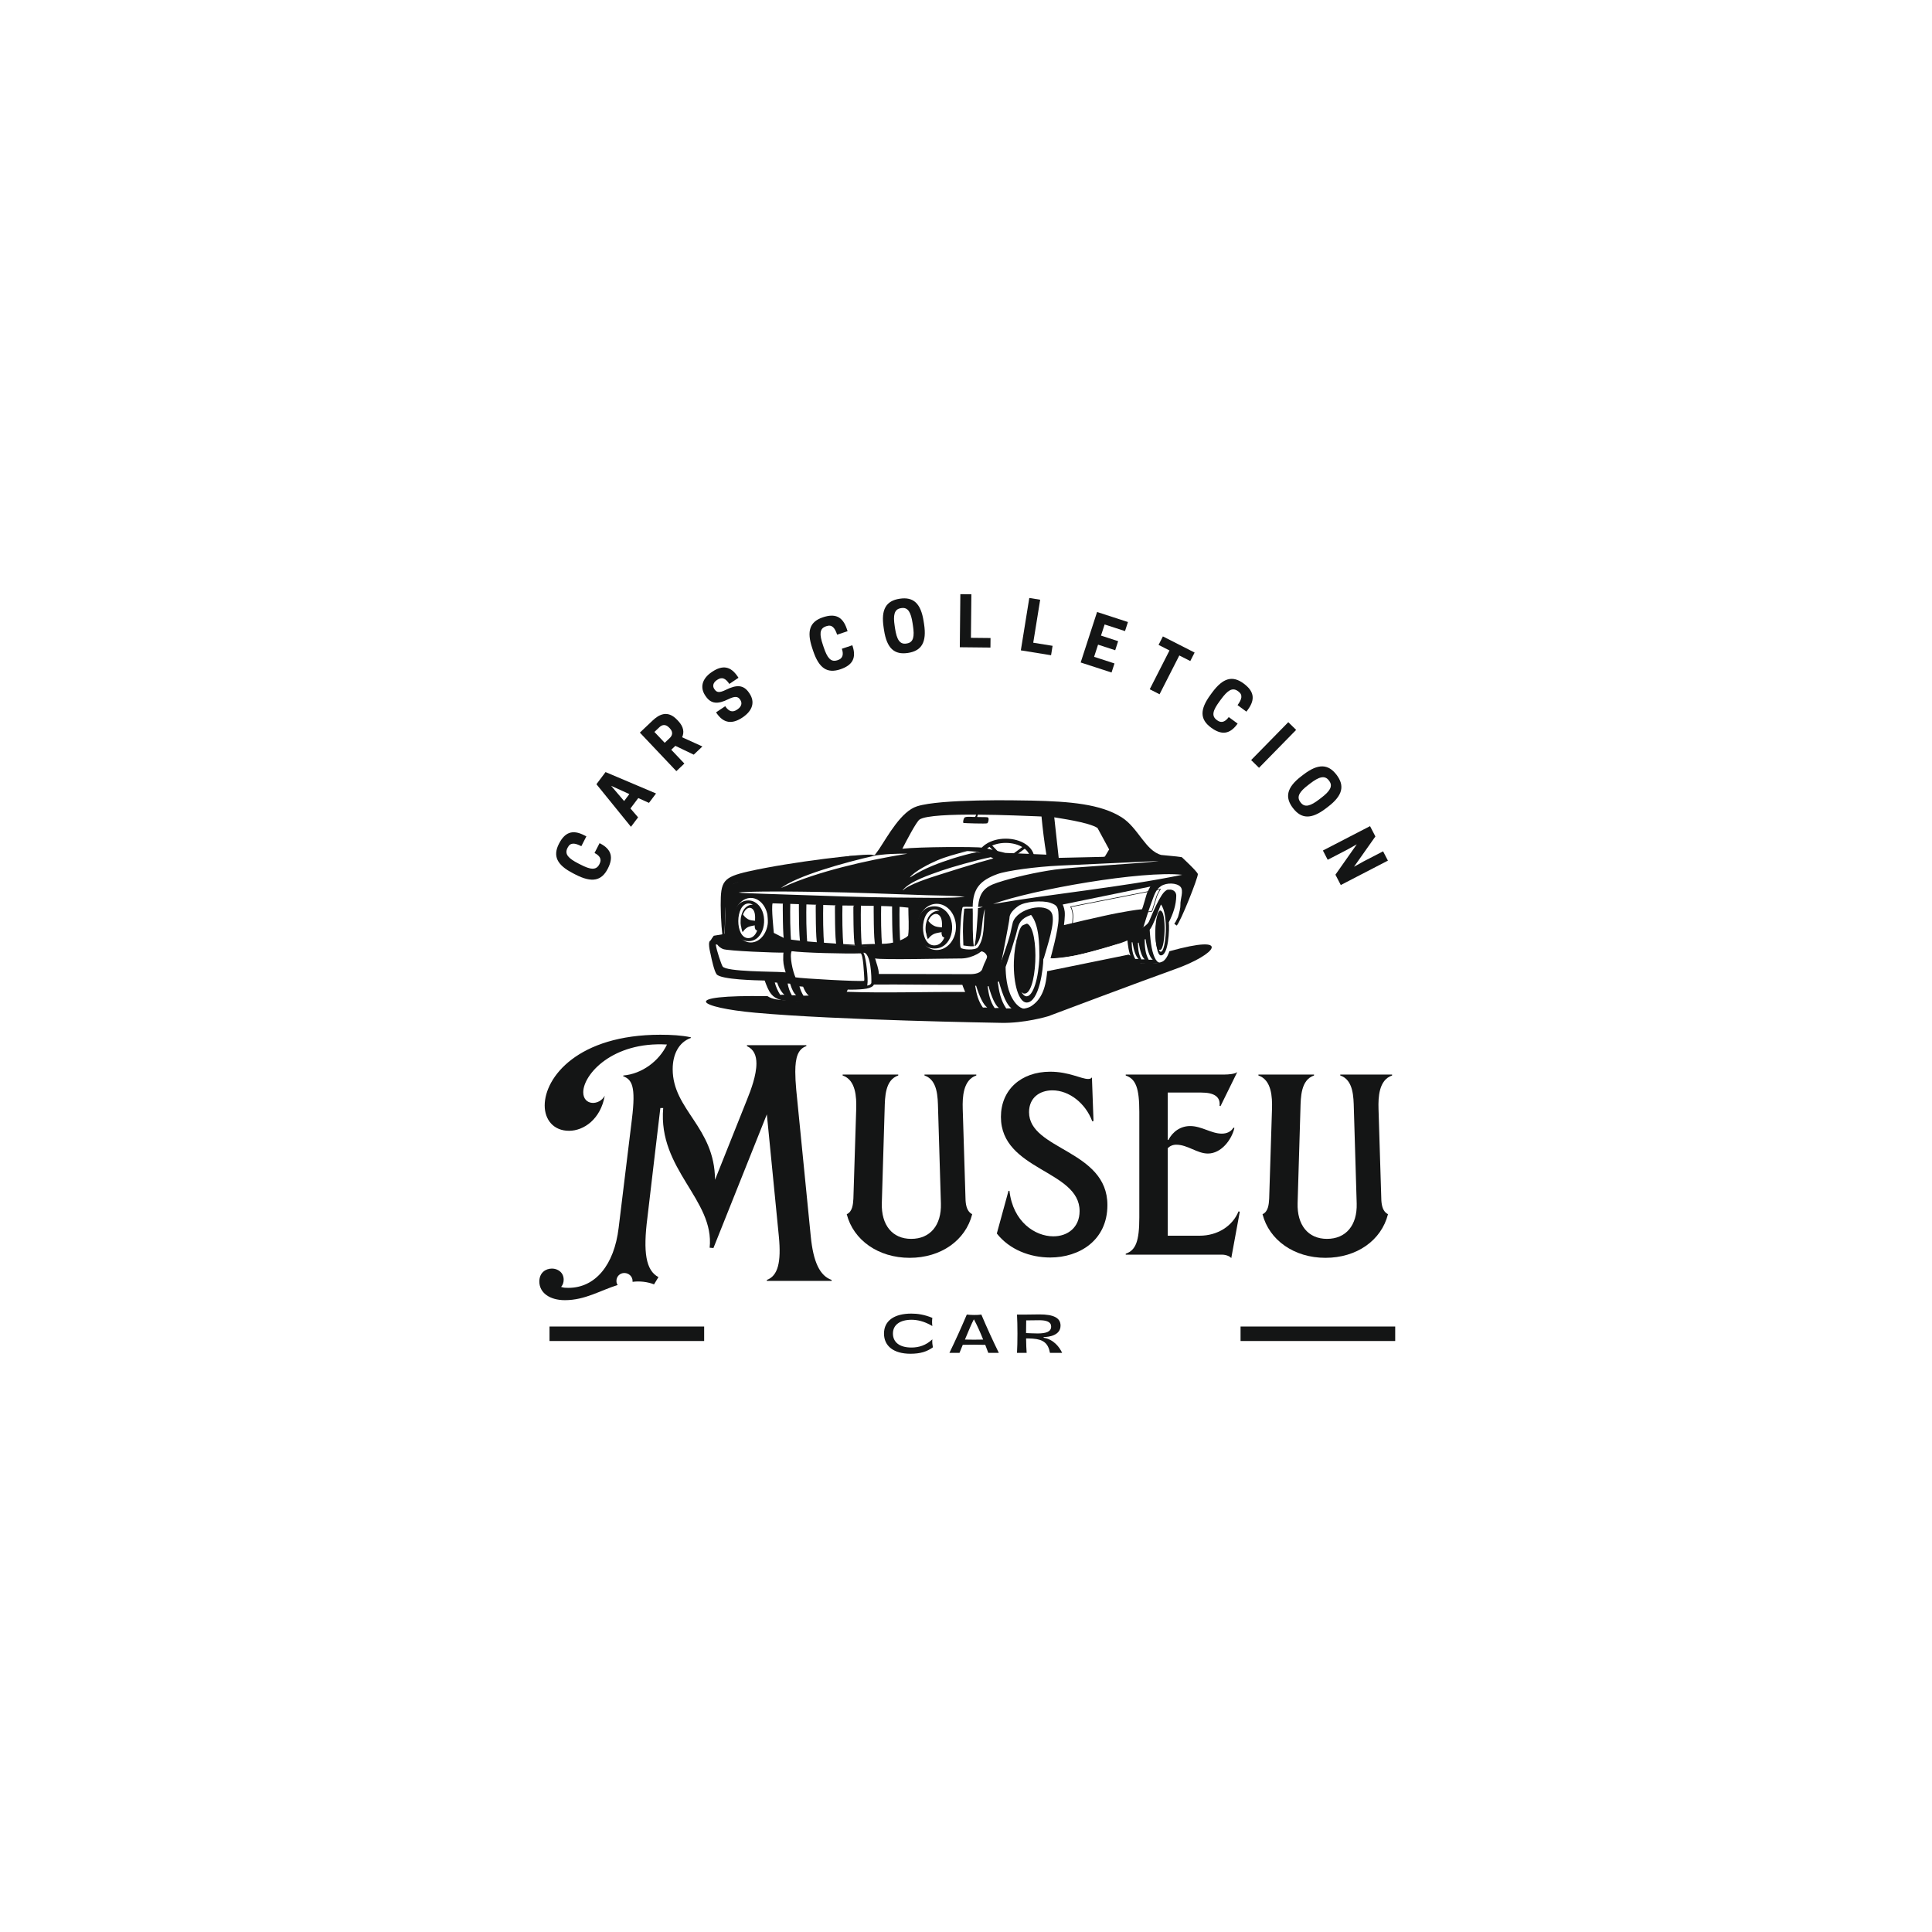 <svg xmlns="http://www.w3.org/2000/svg" xmlns:xlink="http://www.w3.org/1999/xlink" width="500" zoomAndPan="magnify" viewBox="0 0 375 375" height="500" preserveAspectRatio="xMidYMid meet" version="1.0"><defs><g/><clipPath id="id1"><path d="M 137.027 183.16 L 235.195 183.16 L 235.195 198.543 L 137.027 198.543 Z M 137.027 183.16 " clip-rule="nonzero"/></clipPath><clipPath id="id2"><path d="M 140 155.055 L 233 155.055 L 233 191 L 140 191 Z M 140 155.055 " clip-rule="nonzero"/></clipPath></defs><rect x="-37.5" width="450" fill="#ffffff" y="-37.5" height="450" fill-opacity="1"/><rect x="-37.5" width="450" fill="#ffffff" y="-37.5" height="450" fill-opacity="1"/><rect x="-37.5" width="450" fill="#ffffff" y="-37.5" height="450" fill-opacity="1"/><rect x="-37.5" width="450" fill="#ffffff" y="-37.5" height="450" fill-opacity="1"/><g fill="#141515" fill-opacity="1"><g transform="translate(115.81, 172.441)"><g><path d="M -3.121 -4.621 L -3.59 -4.859 C -5.422 -5.805 -6.293 -6.621 -5.664 -7.844 L -5.609 -7.949 C -5.098 -8.949 -4.23 -8.844 -2.973 -8.195 L -1.996 -10.102 L -2.418 -10.316 C -4.707 -11.496 -6.191 -10.863 -7.309 -8.688 C -8.535 -6.305 -7.75 -4.566 -4.578 -2.934 L -4.109 -2.691 C -0.938 -1.062 0.934 -1.438 2.156 -3.82 C 3.277 -5.992 2.926 -7.57 0.672 -8.73 L 0.566 -8.781 L -0.414 -6.879 C 0.574 -6.371 1.047 -5.699 0.566 -4.773 L 0.516 -4.668 C -0.113 -3.445 -1.289 -3.676 -3.121 -4.621 Z M -3.121 -4.621 "/></g></g></g><g fill="#141515" fill-opacity="1"><g transform="translate(122.36, 160.63)"><g><path d="M -6.594 -8.414 L 0.109 -0.148 L 1.492 -1.984 L 0.012 -3.707 L 1.527 -5.727 L 3.605 -4.793 L 4.977 -6.617 L -4.824 -10.77 Z M -3.742 -8.102 L -0.203 -6.5 L -1.219 -5.148 Z M -3.742 -8.102 "/></g></g></g><g fill="#141515" fill-opacity="1"><g transform="translate(130.745, 150.186)"><g><path d="M -0.453 -4.664 L 0.344 -5.418 L 3.91 -3.707 L 5.59 -5.297 L 1.656 -7.082 C 2.066 -7.996 2.012 -9.074 0.867 -10.281 L 0.684 -10.473 C -1.195 -12.457 -2.875 -11.465 -4.094 -10.312 L -6.547 -7.988 L 0.535 -0.508 L 2.09 -1.98 Z M -1.727 -6.008 L -3.723 -8.117 L -2.754 -9.035 C -2.332 -9.434 -1.641 -9.777 -0.844 -8.934 L -0.75 -8.84 C 0.047 -7.996 -0.336 -7.324 -0.758 -6.926 Z M -1.727 -6.008 "/></g></g></g><g fill="#141515" fill-opacity="1"><g transform="translate(140.573, 141.435)"><g><path d="M 0.777 -5.711 C 2.129 -6.379 2.672 -6.25 3.086 -5.637 L 3.121 -5.582 C 3.508 -5.012 3.395 -4.301 2.574 -3.75 L 2.473 -3.684 C 1.652 -3.129 0.91 -3.285 0.191 -4.359 L -1.586 -3.168 L -1.52 -3.066 C -0.137 -1.008 1.531 -0.824 3.551 -2.176 C 5.555 -3.527 6 -5.207 4.895 -6.852 L 4.82 -6.961 C 3.754 -8.551 2.383 -8.555 0.352 -7.555 C -1.012 -6.879 -1.484 -7.039 -1.902 -7.664 L -1.941 -7.719 C -2.309 -8.266 -2.156 -8.941 -1.445 -9.422 L -1.344 -9.488 C -0.445 -10.09 0.238 -9.805 0.992 -8.684 L 2.766 -9.879 L 2.613 -10.109 C 1.266 -12.113 -0.281 -12.43 -2.387 -11.016 C -4.34 -9.703 -4.73 -7.992 -3.695 -6.445 L -3.613 -6.324 C -2.574 -4.777 -1.254 -4.711 0.777 -5.711 Z M 0.777 -5.711 "/></g></g></g><g fill="#141515" fill-opacity="1"><g transform="translate(158.902, 131.143)"><g><path d="M 0.984 -5.484 L 0.816 -5.988 C 0.16 -7.941 0.109 -9.133 1.41 -9.57 L 1.523 -9.609 C 2.586 -9.969 3.137 -9.289 3.586 -7.949 L 5.613 -8.629 L 5.461 -9.082 C 4.641 -11.523 3.137 -12.102 0.82 -11.324 C -1.719 -10.473 -2.371 -8.676 -1.234 -5.297 L -1.066 -4.797 C 0.066 -1.418 1.668 -0.379 4.211 -1.234 C 6.527 -2.012 7.375 -3.383 6.57 -5.789 L 6.531 -5.898 L 4.504 -5.219 C 4.855 -4.168 4.723 -3.355 3.734 -3.023 L 3.621 -2.988 C 2.32 -2.551 1.641 -3.531 0.984 -5.484 Z M 0.984 -5.484 "/></g></g></g><g fill="#141515" fill-opacity="1"><g transform="translate(171.823, 127.235)"><g><path d="M 4.414 -0.5 C 7.062 -0.906 8.078 -2.57 7.539 -6.098 L 7.457 -6.617 C 6.918 -10.145 5.453 -11.43 2.805 -11.023 C 0.164 -10.621 -0.848 -8.957 -0.309 -5.43 L -0.23 -4.91 C 0.309 -1.383 1.777 -0.098 4.414 -0.5 Z M 4.082 -2.32 C 2.773 -2.121 2.223 -3.199 1.91 -5.234 L 1.832 -5.758 C 1.52 -7.793 1.727 -8.988 3.031 -9.188 L 3.148 -9.207 C 4.453 -9.406 4.992 -8.324 5.305 -6.289 L 5.383 -5.766 C 5.695 -3.73 5.504 -2.539 4.199 -2.34 Z M 4.082 -2.32 "/></g></g></g><g fill="#141515" fill-opacity="1"><g transform="translate(185.559, 125.621)"><g><path d="M 6.684 0.07 L 6.703 -1.781 L 2.898 -1.82 L 2.984 -10.273 L 0.844 -10.293 L 0.738 0.008 Z M 6.684 0.07 "/></g></g></g><g fill="#141515" fill-opacity="1"><g transform="translate(197.414, 126.116)"><g><path d="M 6.598 1.066 L 6.891 -0.762 L 3.137 -1.367 L 4.484 -9.711 L 2.371 -10.051 L 0.73 0.117 Z M 6.598 1.066 "/></g></g></g><g fill="#141515" fill-opacity="1"><g transform="translate(209.055, 128.357)"><g><path d="M 3.887 -9.57 L 0.703 0.23 L 6.695 2.176 L 7.266 0.418 L 3.309 -0.867 L 4.078 -3.23 L 7.406 -2.148 L 7.977 -3.906 L 4.648 -4.988 L 5.352 -7.148 L 9.309 -5.863 L 9.879 -7.621 Z M 3.887 -9.57 "/></g></g></g><g fill="#141515" fill-opacity="1"><g transform="translate(220.842, 132.605)"><g><path d="M 8.062 -5.379 L 10.191 -4.297 L 11.031 -5.945 L 4.875 -9.078 L 4.035 -7.43 L 6.156 -6.352 L 2.32 1.18 L 4.227 2.152 Z M 8.062 -5.379 "/></g></g></g><g fill="#141515" fill-opacity="1"><g transform="translate(231.64, 138.499)"><g><path d="M 5.055 -2.348 L 5.367 -2.773 C 6.59 -4.434 7.535 -5.164 8.641 -4.352 L 8.738 -4.281 C 9.641 -3.613 9.402 -2.773 8.566 -1.637 L 10.289 -0.367 L 10.57 -0.754 C 12.098 -2.828 11.707 -4.391 9.738 -5.84 C 7.578 -7.43 5.734 -6.93 3.621 -4.059 L 3.309 -3.633 C 1.199 -0.758 1.27 1.148 3.43 2.734 C 5.398 4.184 7.012 4.09 8.512 2.047 L 8.582 1.949 L 6.859 0.684 C 6.203 1.578 5.461 1.934 4.621 1.316 L 4.527 1.246 C 3.418 0.434 3.836 -0.688 5.055 -2.348 Z M 5.055 -2.348 "/></g></g></g><g fill="#141515" fill-opacity="1"><g transform="translate(242.27, 146.968)"><g><path d="M 9.312 -5.297 L 7.785 -6.793 L 0.574 0.562 L 2.105 2.062 Z M 9.312 -5.297 "/></g></g></g><g fill="#141515" fill-opacity="1"><g transform="translate(248.4, 153.216)"><g><path d="M 2.559 3.629 C 4.188 5.762 6.133 5.852 8.969 3.684 L 9.387 3.363 C 12.219 1.199 12.645 -0.703 11.016 -2.836 C 9.395 -4.953 7.449 -5.043 4.613 -2.879 L 4.195 -2.559 C 1.363 -0.395 0.938 1.512 2.559 3.629 Z M 3.996 2.465 C 3.195 1.414 3.875 0.414 5.512 -0.836 L 5.93 -1.16 C 7.566 -2.41 8.711 -2.805 9.516 -1.754 L 9.586 -1.66 C 10.391 -0.609 9.699 0.383 8.062 1.633 L 7.645 1.953 C 6.008 3.203 4.871 3.609 4.066 2.559 Z M 3.996 2.465 "/></g></g></g><g fill="#141515" fill-opacity="1"><g transform="translate(256.436, 164.429)"><g><path d="M 12.957 2.617 L 12.02 0.812 L 8.184 2.797 L 6.375 3.809 L 10.527 -2.074 L 9.488 -4.078 L 0.34 0.656 L 1.27 2.453 L 5.105 0.465 L 6.914 -0.547 L 2.77 5.348 L 3.809 7.355 Z M 12.957 2.617 "/></g></g></g><path fill="#ffffff" d="M 140.559 182.188 L 138.227 182.812 C 138.227 182.812 138.848 187.176 139.672 187.84 C 140.496 188.512 145.723 189.555 145.707 189.898 C 145.695 190.238 149.426 189.898 149.426 189.898 C 149.426 189.898 150.223 192.785 150.918 193.438 C 151.621 194.09 154.996 194.926 154.996 194.926 L 161.27 194.574 L 163.668 191.387 C 163.668 191.387 166.945 191.508 168.32 191.301 C 169.703 191.098 171.508 189.949 171.508 189.949 L 187.973 190.508 C 187.973 190.508 187.941 194.887 190.23 195.832 C 192.512 196.773 201.129 196.215 201.129 196.215 L 203.555 191.023 L 203.891 188.379 L 204.551 185.793 L 217.953 182.449 L 219.141 182.039 C 219.141 182.039 220.133 186.125 220.594 186.906 C 221.051 187.684 224.406 187.738 224.66 187.738 C 224.922 187.738 226.68 186.508 227.273 184.555 C 227.859 182.602 228.52 178.602 228.52 178.602 L 230.441 173.176 L 229.473 169.797 L 224.609 168.074 C 224.609 168.074 189.801 169.559 189.777 168.793 C 189.754 168.023 150.188 173.035 150.188 173.035 L 140.559 182.188 " fill-opacity="1" fill-rule="evenodd"/><path fill="#141515" d="M 198.598 164.52 C 197.738 163.957 196.543 163.605 195.219 163.605 C 193.891 163.605 192.695 163.957 191.836 164.52 C 191.031 165.051 190.531 165.773 190.531 166.547 C 190.531 167.324 191.031 168.047 191.836 168.578 C 192.695 169.137 193.891 169.492 195.219 169.492 C 196.543 169.492 197.738 169.137 198.598 168.578 C 199.406 168.047 199.902 167.324 199.902 166.547 C 199.902 165.773 199.406 165.051 198.598 164.52 Z M 195.219 162.785 C 196.711 162.785 198.062 163.184 199.055 163.836 C 200.09 164.52 200.734 165.477 200.734 166.547 C 200.734 167.621 200.09 168.578 199.055 169.258 C 198.062 169.91 196.711 170.312 195.219 170.312 C 193.73 170.312 192.371 169.91 191.383 169.258 C 190.344 168.578 189.703 167.621 189.703 166.547 C 189.703 165.477 190.344 164.52 191.383 163.836 C 192.371 163.184 193.73 162.785 195.219 162.785 " fill-opacity="1" fill-rule="nonzero"/><path fill="#141515" d="M 192.32 163.844 L 195.172 166.801 L 198.883 164.07 L 199.207 164.508 L 195.309 167.383 L 195.109 167.527 L 194.949 167.355 L 191.918 164.227 L 192.32 163.844 " fill-opacity="1" fill-rule="nonzero"/><path fill="#141515" d="M 189.586 157.66 C 189.586 157.66 189.418 158.484 189.242 158.555 C 189.074 158.629 187.434 158.375 187.188 158.727 C 186.945 159.078 186.871 159.711 187.031 159.742 C 187.188 159.777 191.383 159.922 191.617 159.801 C 191.848 159.688 192.016 158.785 191.762 158.664 C 191.508 158.543 189.633 158.641 189.66 158.555 C 189.684 158.473 189.863 157.961 189.863 157.961 L 189.586 157.66 " fill-opacity="1" fill-rule="evenodd"/><path fill="#141515" d="M 189.723 184.758 C 182.547 185.082 175.531 184.781 168.391 184.914 C 168.391 184.914 168.652 185.652 168.984 185.738 C 169.32 185.824 186.43 185.785 187.078 185.758 C 187.734 185.727 188.738 185.469 188.91 185.395 C 189.086 185.324 189.723 184.758 189.723 184.758 " fill-opacity="1" fill-rule="evenodd"/><path fill="#141515" d="M 153.453 184.098 C 153.453 184.098 142.516 183.578 141.191 183.379 C 139.875 183.176 139.438 182.992 139.438 183.078 C 139.438 183.164 140.09 183.898 140.746 184.012 C 141.402 184.129 151.781 184.684 151.91 184.684 C 152.043 184.684 153.09 184.684 153.09 184.684 L 153.453 184.098 " fill-opacity="1" fill-rule="evenodd"/><g clip-path="url(#id1)"><path fill="#141515" d="M 219.059 185.293 L 203.254 188.512 C 202.973 192.242 201.883 194.223 200.066 195.352 C 198.547 196.301 192.441 196.109 190.852 195.844 C 189.262 195.578 188.844 193.949 188.281 193.043 C 187.711 192.137 187.996 192.547 187.996 192.547 C 179.332 192.477 172.008 192.785 164.363 192.508 C 163.668 192.484 161.27 193.91 160.465 193.879 C 159.605 193.848 158.816 193.812 158.086 193.781 C 158.484 193.961 158.824 193.969 159.031 193.934 C 156.797 194.512 152.027 194.203 150.652 193.973 C 149.961 193.859 149.426 193.648 148.984 193.355 C 131.305 193.062 135.605 195.574 146.594 196.57 C 162.531 198.02 192.953 198.508 194.273 198.535 C 198.816 198.645 203.367 197.281 203.473 197.246 C 203.805 197.125 221.719 190.375 228.09 188.105 C 236.016 185.289 239.422 181.164 226.977 184.637 C 226.977 184.637 226.512 186.223 225.617 186.652 C 224.719 187.086 222.605 187.086 221.496 186.953 C 220.383 186.82 219.605 185.547 219.605 185.547 L 219.059 185.293 " fill-opacity="1" fill-rule="evenodd"/></g><path fill="#141515" d="M 140.621 181.246 C 141.348 181.133 141.562 181.434 141.426 180.555 C 141.098 178.531 141.082 176.539 141.645 174.562 C 141.211 174.438 141.18 174.438 141.035 174.371 C 140.688 176.703 140.762 178.746 140.621 181.246 Z M 145.184 170.777 C 142.121 171.492 141.488 171.57 141.07 174.168 C 142.555 174.23 141.859 174.316 141.801 176.848 C 141.777 178.117 141.762 179.238 141.832 180.504 C 141.895 181.594 141.441 181.594 140.613 181.41 C 140.613 181.434 140.613 181.453 140.613 181.484 C 140.559 182.332 140.59 182.039 140.422 182.883 C 140.16 181.656 139.891 178.379 139.887 175.688 C 139.879 171.086 140.293 170.277 145.215 169.156 C 153.441 167.289 168.305 165.539 169.621 165.941 C 166.227 166.512 158.324 168.406 155.312 169.051 C 153.023 169.543 147.332 170.281 145.184 170.777 " fill-opacity="1" fill-rule="evenodd"/><path fill="#141515" d="M 220.359 186.133 C 220.57 186.133 220.785 186.125 221 186.121 C 220.488 185.727 220.086 184.555 219.797 182.871 C 219.703 182.906 219.75 182.887 219.656 182.922 C 219.688 184.07 219.793 185.172 220.359 186.133 Z M 222.188 186.199 C 221.676 185.809 221.289 184.637 221.012 182.957 C 220.918 182.984 220.965 182.969 220.871 183.004 C 220.895 184.152 220.992 185.254 221.551 186.219 C 221.758 186.211 221.973 186.207 222.188 186.199 Z M 222.965 186.289 C 223.227 186.281 223.488 186.277 223.75 186.277 C 223.133 185.785 222.664 184.355 222.352 182.285 C 222.234 182.32 222.293 182.305 222.176 182.344 C 222.188 183.758 222.293 185.109 222.965 186.289 Z M 204.641 185.254 C 208.836 183.973 221.816 181.547 223.027 178.855 C 223.559 177.625 225.199 173.543 226.262 172.902 C 226.262 172.898 226.262 172.898 226.262 172.898 C 226.449 172.719 226.668 172.648 226.895 172.68 C 227.633 172.586 228.316 173.055 228.312 173.844 C 228.297 175.688 227.691 177.383 226.863 179.02 C 226.863 178.996 226.859 178.973 226.859 178.949 C 226.863 178.996 226.863 179.023 226.863 179.023 C 226.863 179.02 226.863 179.02 226.863 179.02 C 227.012 180.312 226.812 185.555 225.297 185.434 C 224.707 185.434 224.266 183.395 224.316 180.879 C 224.34 179.805 224.445 178.809 224.613 178.031 C 224.531 178.672 224.48 179.406 224.465 180.191 C 224.441 181.887 224.598 183.371 224.863 184.152 C 225.398 183.535 225.449 177.848 225.062 176.801 C 225.09 176.785 225.113 176.773 225.141 176.773 C 226.547 176.402 226.188 185.312 224.992 184.289 C 224.957 184.289 224.926 184.277 224.898 184.25 C 225.016 184.562 225.152 184.738 225.305 184.738 C 226.348 184.738 226.855 177.359 225.332 175.559 C 224.91 176.617 224.492 177.805 224.133 178.602 C 223.867 179.191 223.574 179.93 223.152 180.484 C 223.176 180.867 223.215 181.449 223.309 182.332 C 223.551 184.676 224.109 186.363 224.824 186.766 C 224.922 186.82 225.008 186.859 225.078 186.887 C 224.109 187.164 221.766 187.066 220.82 186.953 C 220.66 186.934 220.512 186.895 220.371 186.836 C 220.094 186.59 219.797 186.258 219.57 185.836 C 219.078 184.926 218.891 183.199 218.832 182.535 C 216.566 183.59 206.293 186.477 203.906 185.977 C 204.438 185.738 203.93 185.469 204.641 185.254 " fill-opacity="1" fill-rule="evenodd"/><path fill="#141515" d="M 140.258 187.586 C 140.926 188.645 150.25 188.559 151.906 188.695 C 152.188 188.719 152.363 188.734 152.492 188.742 C 152.078 187.367 151.984 186.773 152.031 185.48 C 152.043 185.168 152.039 185.094 152.078 184.895 C 150.969 184.965 141.211 184.586 140.32 184.203 C 139.926 184.031 139.496 183.73 139.234 183.355 C 139.062 183.32 139.219 183.324 138.93 183.324 C 139.078 184.488 140.023 187.223 140.258 187.586 Z M 151.43 193.09 C 151.707 193.09 151.984 193.082 152.258 193.078 C 151.805 192.73 151.242 191.895 150.844 190.727 L 150.383 190.695 C 150.594 191.535 150.98 192.363 151.43 193.09 Z M 153.703 193.188 C 153.98 193.184 154.262 193.176 154.539 193.172 C 154.098 192.836 153.699 192.039 153.355 190.93 L 152.875 190.891 C 153.023 191.699 153.281 192.488 153.703 193.188 Z M 155.949 193.262 C 156.293 193.258 156.633 193.25 156.977 193.246 C 156.578 192.938 156.207 192.344 155.875 191.512 C 155.695 191.496 155.516 191.477 155.34 191.461 C 155.281 191.457 155.223 191.449 155.168 191.445 C 155.348 192.074 155.602 192.688 155.949 193.262 Z M 167.734 190.375 L 167.73 190.375 C 167.77 190.227 167.766 190.027 167.754 189.887 C 167.699 189.066 167.566 185.184 167.039 185.043 C 164.543 185.156 155.34 184.941 153.664 184.602 C 153.191 185.57 153.895 188.598 154.398 189.699 C 155.695 189.938 166.832 190.555 167.734 190.375 Z M 168.367 190.984 C 168.367 191 168.367 191.012 168.367 191.023 C 168.355 191.133 168.344 191.227 168.32 191.301 C 169.023 191.184 169.094 190.891 169.129 190.773 C 169.168 189.66 169.078 185.012 167.574 184.855 C 167.609 184.918 167.633 184.996 167.656 185.082 C 168.129 185.902 168.535 190.156 168.367 190.984 Z M 190.781 195.566 C 191.059 195.562 191.34 195.555 191.617 195.555 C 190.875 195.031 190.137 193.504 189.453 191.301 C 189.34 191.348 189.398 191.324 189.285 191.363 C 189.527 192.871 189.871 194.309 190.781 195.566 Z M 193.062 195.66 C 193.34 195.66 193.617 195.652 193.891 195.648 C 193.172 195.129 192.488 193.598 191.871 191.398 C 191.754 191.438 191.812 191.414 191.699 191.461 C 191.895 192.961 192.191 194.398 193.062 195.66 Z M 195.309 195.738 C 195.648 195.734 195.992 195.73 196.328 195.719 C 195.445 195.082 194.617 193.207 193.879 190.504 C 193.734 190.555 193.805 190.527 193.664 190.578 C 193.898 192.426 194.246 194.191 195.309 195.738 Z M 138.059 182.523 C 140.535 182.527 139.191 182.957 140.621 183.57 C 141.875 184.098 149.984 184.371 152.109 184.406 C 152.336 183.66 153.699 183.922 154.516 183.984 C 156.68 184.141 167.375 184.273 168.254 184.574 C 169.297 184.93 168.301 185.57 169.57 185.402 C 175.129 185.336 182.301 185.449 186.723 185.473 C 188.164 185.48 189.098 185.094 190.363 184.441 C 190.738 184.242 191.281 184.637 191.371 185.035 C 190.508 184.289 190.574 184.707 189.672 185.191 C 188.766 185.676 187.734 186 186.719 186.035 C 184.176 186.027 170.957 186.352 169.859 186.023 C 170.133 187.078 170.516 187.84 170.59 189.047 L 188.32 189.082 C 189.133 189.078 190.496 188.945 190.719 187.895 C 191.215 186.473 191.363 186.641 191.762 185.262 C 191.832 186.125 191.355 188.504 191.059 189.371 C 191.02 189.648 190.922 189.887 190.785 190.086 L 190.785 190.082 C 192.129 189.777 192.5 189.48 193.602 188.656 C 194.27 186.734 195.625 183.168 196.109 181.176 C 196.113 181.133 196.531 179.215 196.586 179.043 C 197.461 176.293 203.008 175.066 204.133 177.203 C 204.988 178.828 203.172 183.902 202.586 186.062 L 202.508 186.098 C 202.516 187.863 201.719 194.59 199.266 194.59 C 197.77 194.59 196.664 191.039 196.793 186.652 C 196.852 184.773 197.125 183.043 197.535 181.688 C 197.332 182.805 197.207 184.082 197.172 185.445 C 197.094 188.414 197.5 190.992 198.164 192.363 C 199.566 191.328 199.789 181.422 198.66 179.539 C 198.73 179.504 199.27 179.273 199.34 179.273 C 201.867 180.238 201.324 193.594 198.645 192.828 C 198.562 192.828 198.324 192.582 198.25 192.535 C 198.551 193.078 198.895 193.383 199.266 193.383 C 200.508 193.383 201.609 189.941 201.75 185.652 C 201.727 183.332 201.719 179.547 200.129 177.582 C 199.625 177.758 199.184 177.969 198.918 178.141 C 197.582 179.02 197.621 179.988 197.176 181.508 C 196.934 182.332 195.898 185.785 195.188 187.684 C 195.199 189.23 195.395 191.77 196.391 193.613 C 197.559 195.77 198.738 195.879 199.238 195.809 C 196.996 196.383 192.227 196.207 190.852 195.977 C 190.074 195.852 189.324 195.52 188.703 195.109 C 187.582 193.504 186.789 191.145 186.789 191.145 C 181.164 191.184 175.316 191.059 169.703 191.098 C 169.699 191.098 169.664 191.098 169.617 191.105 C 169.52 191.422 168.984 191.75 168.195 191.891 C 165.062 192.441 158.121 191.699 157.539 191.652 C 157.57 191.711 157.598 191.77 157.629 191.824 C 158.793 193.973 159.965 194.09 160.465 194.016 C 158.227 194.586 153.453 194.41 152.078 194.188 C 149.676 193.789 149.199 192.379 148.422 190.32 C 146.879 190.289 139.969 190.156 139.102 189.117 C 138.645 188.562 138.105 186.121 137.949 185.301 C 137.855 184.852 137.203 182.516 138.059 182.523 " fill-opacity="1" fill-rule="evenodd"/><g clip-path="url(#id2)"><path fill="#141515" d="M 170.637 164.809 C 172.391 162.145 174.938 157.477 177.996 156.504 C 182.57 155.047 197.219 155.332 200.223 155.395 C 207.688 155.559 213.629 156.059 217.715 158.641 C 220.922 160.672 222.32 165.125 225.402 165.949 C 226.719 166.105 228.027 166.164 229.336 166.367 L 229.383 166.379 L 229.426 166.414 C 229.43 166.426 232.418 169.18 232.5 169.656 C 232.598 170.234 229.129 179.023 228.391 179.652 L 228.152 179.469 L 227.922 179.285 C 228.094 179.129 228.352 178.652 228.648 177.996 C 228.895 177.164 229.145 176.184 229.117 175.629 C 229.059 174.551 229.832 172.875 229.117 172.117 C 228.402 171.359 226.484 171.27 225.363 171.984 C 224.242 172.695 223.977 173.984 223.48 175.23 C 222.996 176.477 221.938 179.938 221.938 179.938 L 220.355 181.281 L 203.906 185.977 C 203.906 185.977 205.465 180.438 205.465 178.301 C 205.465 176.164 205.328 175.723 203.855 175.23 C 202.375 174.738 198.934 174.918 197.594 175.898 C 196.254 176.875 195.938 177.633 195.938 178.211 C 195.938 178.785 193.84 189.375 193.84 189.375 L 190.305 190.406 C 190.305 190.406 191.73 186.051 191.629 185.727 C 191.523 185.402 191.27 184.805 190.531 184.652 C 189.793 184.504 189.332 185.094 189.332 185.094 L 187.387 185.445 L 169.176 185.219 L 168.391 184.914 L 153.664 184.602 L 142.352 184.141 L 140.621 183.57 C 140.621 183.57 140.703 179.105 140.781 177.059 C 140.855 175.016 140.914 172.117 140.914 172.117 C 140.914 172.117 147.551 169.402 147.91 169.312 C 148.266 169.223 164.984 166.137 164.984 166.137 L 169.07 166.039 L 169.801 165.957 C 169.953 165.75 170.254 165.34 170.637 164.809 Z M 175.148 164.738 C 178.355 164.363 189.277 164.316 190.887 164.543 C 191.293 164.602 191.594 164.68 191.836 164.766 L 195.133 165.551 C 197.668 165.668 202.023 165.848 203.102 165.887 C 202.699 163.461 202.383 160.914 202.156 158.484 C 201.836 158.457 201.855 158.461 201.168 158.438 C 198.383 158.352 180.969 157.469 178.496 159.062 C 177.879 159.461 175.871 163.316 175.148 164.738 Z M 214.141 166.316 C 214.238 166.297 214.348 166.273 214.457 166.258 L 215.281 164.871 L 213.023 160.707 C 211.25 159.562 205.387 158.797 204.629 158.641 L 204.645 158.762 L 205.492 166.512 L 214.141 166.316 " fill-opacity="1" fill-rule="evenodd"/></g><path fill="#ffffff" d="M 181.816 175.426 C 183.879 175.426 185.551 177.438 185.551 179.914 C 185.551 182.383 183.879 184.395 181.816 184.395 C 179.75 184.395 178.078 182.383 178.078 179.914 C 178.078 177.438 179.75 175.426 181.816 175.426 Z M 188.82 177.348 C 188.82 176.922 188.809 176.605 188.801 176.332 C 188.094 176.352 187.445 176.316 187.16 176.379 C 186.938 178.211 186.852 180.398 186.945 182.246 C 186.969 182.668 186.98 183.09 186.992 183.512 C 187.391 183.578 188.426 183.734 189.023 183.66 C 188.754 182.23 188.82 178.723 188.82 177.348 Z M 191.176 176.43 L 191.117 177.039 C 190.887 179.266 191.164 182.043 189.84 183.84 C 189.332 184.531 186.758 184.312 186.504 183.973 C 186.273 183.668 186.348 182.086 186.34 181.695 C 186.336 180.922 186.574 176.27 186.895 176.051 C 186.992 175.98 187.879 176.004 188.797 176.016 C 188.844 172.414 190.277 170.883 193.578 169.664 C 195.367 169.004 201.105 168.219 205.719 168.008 L 224.918 167.117 C 222.094 167.574 208.387 168.262 204.715 168.793 C 201.059 169.316 196.789 170.27 193.566 171.332 C 190.988 172.18 190.09 173.344 189.84 176.027 C 190.242 176.027 190.578 176.02 190.77 175.996 C 190.512 176.133 190.184 176.211 189.824 176.266 C 189.812 176.535 189.812 176.859 189.777 177.383 C 189.68 178.734 189.504 182.23 189.148 183.637 C 189.277 183.609 189.375 183.57 189.43 183.504 C 190.879 181.797 190.387 178.688 191.176 176.43 Z M 192.828 166.621 C 191.906 166.887 190.926 167.141 190.152 167.367 C 187.492 168.152 184.785 169 182.141 169.844 C 180.461 170.375 176.359 171.68 175.309 172.789 C 175.281 172.816 175.23 172.793 175.199 172.77 C 175.215 172.758 175.246 172.754 175.262 172.746 C 176.598 171.051 180.637 169.734 182.703 169.004 C 184.605 168.34 189.238 167 192.301 166.383 L 192.117 166.285 C 192.559 166.484 192.828 166.621 192.828 166.621 Z M 190.473 165.582 C 190.277 165.527 190.062 165.488 189.812 165.449 C 189.734 165.43 189.645 165.426 189.543 165.414 C 188.551 165.582 186.121 166.25 184.988 166.613 C 182.25 167.488 179.504 168.508 177.055 170.043 C 176.672 170.289 176.996 170.121 176.598 170.312 C 177.434 169.133 180.516 167.59 181.895 167.008 C 183.566 166.297 185.324 165.824 187.723 165.199 C 187.27 165.199 186.828 165.199 186.395 165.199 C 186.395 165.199 189.18 165.066 190.473 165.582 Z M 176.129 165.707 C 175.895 165.742 175.664 165.777 175.426 165.816 C 168.258 166.996 158.73 169.137 152.098 172.148 L 151.574 172.371 C 154.715 170.016 163.656 167.453 170.023 166.031 C 170.371 165.984 170.727 165.945 171.078 165.906 C 173.488 165.633 176.129 165.707 176.129 165.707 Z M 143.352 173.238 C 144.168 173.145 143.871 173.164 144.691 173.133 C 149.41 172.961 154.344 173.055 159.066 173.121 C 166.008 173.223 172.879 173.527 179.809 173.758 C 182.152 173.832 184.988 173.816 187.273 174.07 C 184.672 174.352 181.113 174.262 178.43 174.25 C 171.938 174.23 165.535 174.086 159.047 173.844 C 154.273 173.66 149.461 173.555 144.691 173.348 C 143.855 173.309 144.18 173.332 143.352 173.238 Z M 149.699 175.16 C 149.699 175.16 149.832 180.922 149.855 181.234 C 149.879 181.547 152.113 182.773 152.113 182.773 L 155.844 183.082 L 170.738 183.754 L 175.141 182.859 L 176.082 182.172 L 176.621 181.5 L 176.551 175.582 L 150.305 174.676 Z M 145.73 174.289 C 147.57 174.289 149.062 176.223 149.062 178.613 C 149.062 181 147.57 182.934 145.73 182.934 C 143.883 182.934 142.395 181 142.395 178.613 C 142.395 176.223 143.883 174.289 145.73 174.289 Z M 229.473 169.797 C 217.273 172.293 204.969 173.355 192.75 175.469 C 200.57 172.633 221.711 168.949 229.473 169.797 " fill-opacity="1" fill-rule="evenodd"/><path fill="#141515" d="M 146.582 180.293 C 146.547 180.191 146.512 180.062 146.488 179.926 C 146.488 179.832 146.496 179.727 146.5 179.617 C 146.211 179.66 145.871 179.723 145.527 179.816 C 144.66 180.047 144.141 180.941 144.141 180.941 C 144.141 180.941 143.953 180.559 143.84 179.75 C 143.832 179.762 143.828 179.773 143.82 179.781 C 143.746 179.418 143.723 178.984 143.758 178.539 C 143.77 178.262 143.805 178.043 143.852 177.875 C 143.949 177.426 144.109 176.98 144.344 176.609 C 144.715 176.02 145.34 175.609 145.949 175.609 C 146.008 175.609 146.07 175.617 146.133 175.621 C 145.879 175.457 145.598 175.359 145.273 175.363 C 142.672 175.422 142.621 182.141 145.273 182.09 C 146.078 182.086 146.648 181.473 146.973 180.617 C 146.797 180.566 146.648 180.469 146.582 180.293 Z M 145.914 176.32 C 145.289 175.922 144.57 176.527 144.215 177.504 C 144.371 177.73 144.707 178.152 145.191 178.422 C 145.539 178.621 146.102 178.688 146.555 178.711 C 146.605 177.777 146.57 176.738 145.914 176.32 Z M 145.273 182.68 C 141.211 182.68 141.211 174.773 145.273 174.773 C 146.137 174.773 146.914 175.23 147.477 175.965 C 149.129 178.141 148.312 182.68 145.273 182.68 " fill-opacity="1" fill-rule="evenodd"/><path fill="#141515" d="M 152.387 182.184 C 154.797 182.707 162.488 183.18 165.902 183.379 L 165.941 183.535 C 165.469 183.523 163.461 183.625 162.75 183.621 C 159.758 183.598 155.281 183.695 152.148 183.031 C 151.027 182.793 150.078 182.102 149.5 181.676 C 149.129 181.398 148.922 176.727 149.004 175.676 C 149.086 174.594 149.508 174.262 151.047 174.281 C 155.879 174.359 160.68 174.504 165.512 174.59 C 171.109 174.688 177.293 174.836 177.422 175.301 C 177.629 176.297 177.672 182.051 176.883 182.562 C 176.477 182.828 174.242 183.684 173.75 183.801 C 172.203 184.164 168.172 183.855 166.477 183.422 C 168.414 183.141 170.109 183.289 171.988 183.164 C 174 183.027 175.891 182.098 176.266 181.598 C 176.5 180.004 176.297 177.805 176.309 176.176 C 173.383 175.801 168.051 175.801 162.773 175.75 C 161.789 175.742 149.961 175.312 149.953 175.336 C 149.699 176.277 150.156 180.48 150.199 181.074 L 152.387 182.184 " fill-opacity="1" fill-rule="evenodd"/><path fill="#141515" d="M 181.375 183.5 C 182.289 183.492 182.934 182.859 183.301 181.973 C 183.102 181.918 182.93 181.816 182.859 181.641 C 182.82 181.531 182.785 181.398 182.754 181.258 C 182.754 181.16 182.762 181.051 182.766 180.934 C 182.441 180.98 182.055 181.043 181.664 181.141 C 180.695 181.379 180.102 182.305 180.102 182.305 C 180.102 182.305 179.895 181.918 179.762 181.078 C 179.754 181.086 179.75 181.098 179.742 181.109 C 179.656 180.727 179.625 180.277 179.668 179.816 C 179.68 179.527 179.727 179.301 179.777 179.129 C 179.887 178.66 180.066 178.203 180.328 177.816 C 180.754 177.203 181.453 176.777 182.145 176.777 C 182.211 176.777 182.277 176.785 182.348 176.797 C 182.07 176.617 181.746 176.52 181.375 176.523 C 178.441 176.582 178.387 183.559 181.375 183.5 Z M 182.105 177.516 C 181.398 177.102 180.59 177.73 180.184 178.746 C 180.363 178.977 180.746 179.418 181.285 179.691 C 181.68 179.902 182.312 179.973 182.832 180 C 182.883 179.023 182.844 177.945 182.105 177.516 Z M 183.863 177.148 C 185.73 179.406 184.809 184.109 181.375 184.109 C 176.801 184.109 176.801 175.91 181.375 175.91 C 182.355 175.91 183.23 176.387 183.863 177.148 " fill-opacity="1" fill-rule="evenodd"/><path fill="#141515" d="M 169.582 175.918 C 169.582 175.918 169.547 182.621 169.883 183.41 C 170.215 184.203 171.242 184.152 171.242 184.152 C 170.996 181 170.98 178.297 171.043 175.145 C 170.668 175.266 169.641 175.352 169.582 175.918 Z M 151.938 175.52 C 151.938 175.52 151.906 182.074 152.242 182.84 C 152.57 183.613 153.605 183.562 153.605 183.562 C 153.355 180.48 153.34 177.836 153.402 174.762 C 153.023 174.879 151.996 174.957 151.938 175.52 Z M 155.066 175.535 C 155.066 175.535 155.031 182.242 155.367 183.027 C 155.707 183.816 156.734 183.766 156.734 183.766 C 156.488 180.613 156.465 177.91 156.531 174.762 C 156.152 174.879 155.133 174.965 155.066 175.535 Z M 158.336 175.801 C 158.336 175.801 158.301 182.504 158.637 183.289 C 158.969 184.082 160 184.031 160 184.031 C 159.75 180.879 159.734 178.176 159.797 175.027 C 159.418 175.145 158.395 175.23 158.328 175.801 Z M 162.066 175.945 C 162.066 175.945 162.031 182.648 162.367 183.434 C 162.703 184.227 163.73 184.176 163.73 184.176 C 163.488 181.023 163.465 178.32 163.527 175.172 C 163.152 175.289 162.129 175.375 162.066 175.945 Z M 165.641 176.039 C 165.641 176.039 165.613 182.75 165.941 183.535 C 166.281 184.324 167.305 184.273 167.305 184.273 C 167.062 181.113 167.047 178.41 167.109 175.266 C 166.73 175.387 165.703 175.473 165.641 176.039 Z M 173.156 175.945 C 173.156 175.945 173.121 182.648 173.457 183.434 C 173.793 184.227 174.82 184.176 174.82 184.176 C 174.578 181.023 174.555 178.32 174.617 175.172 C 174.242 175.289 173.219 175.375 173.156 175.945 " fill-opacity="1" fill-rule="evenodd"/><path fill="#141515" d="M 157.121 191.312 C 157.121 191.484 157.645 194.09 159.832 194.469 C 162.02 194.844 162.828 194.199 163.684 193.441 C 164.543 192.688 164.703 191.398 164.703 191.398 L 157.121 191.312 " fill-opacity="1" fill-rule="evenodd"/><path fill="#141515" d="M 137.891 182.742 C 137.773 182.656 138.535 181.629 138.535 181.629 L 141.02 181.211 L 141.801 183.609 L 140.117 183.742 L 139.438 183.078 L 137.891 182.742 " fill-opacity="1" fill-rule="evenodd"/><path fill="#141515" d="M 225.188 176.773 C 225.645 176.773 225.973 178.48 225.906 180.59 C 225.852 182.695 225.426 184.398 224.969 184.398 C 224.508 184.398 224.184 182.695 224.246 180.59 C 224.309 178.48 224.73 176.773 225.188 176.773 Z M 198.727 179.539 C 199.566 179.539 200.16 182.461 200.047 186.066 C 199.938 189.676 199.168 192.605 198.324 192.605 C 197.484 192.605 196.891 189.676 197 186.066 C 197.113 182.461 197.883 179.539 198.727 179.539 " fill-opacity="1" fill-rule="evenodd"/><path fill="#ffffff" d="M 206.266 175.566 C 206.266 175.566 206.559 176.109 206.66 176.945 C 206.758 177.789 206.516 179.559 206.516 179.559 C 206.516 179.559 213.781 177.812 217.082 177.191 C 220.379 176.574 221.457 176.5 221.621 176.5 C 221.781 176.5 222.461 173.688 222.711 173.168 C 222.961 172.648 223.277 172.082 223.277 172.082 L 206.266 175.566 " fill-opacity="1" fill-rule="evenodd"/><path stroke-linecap="butt" transform="matrix(0.022, 0, 0, -0.021, 137.026, 198.541)" fill="none" stroke-linejoin="miter" d="M 3218.19 1073.211 C 3218.19 1073.211 3231.807 1047.847 3236.528 1008.798 C 3241.067 969.385 3229.81 886.725 3229.81 886.725 C 3229.81 886.725 3567.507 968.29 3720.924 997.303 C 3874.158 1026.133 3924.268 1029.6 3931.894 1029.6 C 3939.337 1029.6 3970.928 1160.979 3982.548 1185.248 C 3994.168 1209.517 4008.874 1235.975 4008.874 1235.975 Z M 3218.19 1073.211 " stroke="#141515" stroke-width="5.669" stroke-opacity="1" stroke-miterlimit="10"/><path fill="#ffffff" d="M 204.215 186.023 C 204.215 186.023 207.211 185.895 210.223 185.129 C 213.227 184.367 217.359 183.105 217.359 183.105 C 217.359 183.105 212.602 185.371 208.41 186.223 C 204.223 187.086 203.602 187.219 203.602 187.219 L 204.215 186.023 " fill-opacity="1" fill-rule="evenodd"/><g fill="#141515" fill-opacity="1"><g transform="translate(103.763, 243.53)"><g><path d="M 5.887 8.832 C 9.812 8.832 12.758 6.93 16.133 5.887 C 15.945 5.645 15.887 5.398 15.887 5.09 C 15.887 4.23 16.559 3.559 17.418 3.559 C 18.277 3.559 19.016 4.23 19.016 5.09 L 19.016 5.273 C 20.426 5.09 21.957 5.273 23.184 5.766 L 24.043 4.355 C 21.59 3.066 21.039 -0.492 21.898 -7.176 C 22.754 -14.293 23.551 -21.406 24.41 -28.461 L 24.965 -28.461 C 23.922 -16.5 34.961 -10.672 33.98 -1.348 L 34.715 -1.289 L 45.082 -27.234 L 47.41 -3.559 C 47.902 1.473 47.227 4.109 45.082 4.906 L 45.082 5.09 L 57.656 5.09 L 57.656 4.906 C 55.387 4.109 54.098 1.473 53.605 -3.559 L 50.785 -32.016 C 50.664 -33.367 50.602 -34.469 50.602 -35.512 C 50.602 -38.336 51.152 -39.93 52.75 -40.48 L 52.75 -40.664 L 41.219 -40.664 L 41.219 -40.48 C 42.566 -39.867 43.059 -38.641 43.059 -37.109 C 43.059 -34.84 42.016 -32.016 41.219 -30.055 L 35.023 -14.535 C 34.961 -24.781 26.805 -28.09 26.805 -36.004 C 26.805 -38.766 27.906 -41.219 30.359 -42.074 L 30.301 -42.199 C 28.582 -42.566 26.559 -42.688 24.41 -42.688 C 8.465 -42.688 1.961 -34.469 1.961 -28.949 C 1.961 -26.191 3.68 -24.043 6.684 -24.043 C 9.566 -24.043 12.82 -26.312 13.617 -30.852 C 12.574 -28.891 9.445 -28.891 9.445 -31.527 C 9.445 -34.961 15.09 -41.402 25.699 -40.789 C 24.164 -37.535 20.793 -35.082 17.234 -34.777 L 17.172 -34.652 C 18.891 -33.98 19.688 -32.754 18.891 -26.312 L 16.316 -5.215 C 15.457 2.023 11.777 6.441 6.562 6.441 C 6.133 6.441 5.645 6.441 5.152 6.258 C 5.52 5.828 5.645 5.336 5.645 4.844 C 5.645 3.434 4.477 2.699 3.375 2.699 C 2.148 2.699 0.922 3.496 0.922 5.215 C 0.922 7.359 2.883 8.832 5.887 8.832 Z M 5.887 8.832 "/></g></g></g><g fill="#141515" fill-opacity="1"><g transform="translate(162.512, 243.53)"><g><path d="M 14.047 0.613 C 20.117 0.613 24.902 -2.762 26.191 -7.852 C 25.207 -8.34 24.965 -9.508 24.902 -10.551 L 24.352 -28.336 C 24.289 -30.543 24.41 -33.918 26.988 -34.777 L 26.988 -34.961 L 16.93 -34.961 L 16.93 -34.777 C 19.504 -33.918 19.504 -30.543 19.566 -28.336 L 20.117 -9.938 C 20.242 -5.703 18.031 -3.066 14.352 -3.066 C 10.672 -3.066 8.527 -5.766 8.648 -9.996 L 9.199 -28.336 C 9.262 -30.543 9.262 -33.918 11.836 -34.777 L 11.836 -34.961 L 1.043 -34.961 L 1.043 -34.777 C 3.617 -33.918 3.742 -30.543 3.68 -28.336 L 3.129 -10.855 C 3.066 -9.754 2.945 -8.34 1.84 -7.852 C 3.129 -2.82 7.973 0.613 14.047 0.613 Z M 14.047 0.613 "/></g></g></g><g fill="#141515" fill-opacity="1"><g transform="translate(192.377, 243.53)"><g><path d="M 11.469 0.551 C 17.113 0.551 22.57 -2.762 22.57 -9.629 C 22.57 -20.363 7.359 -20.301 7.359 -27.66 C 7.359 -30.484 9.445 -31.895 11.898 -31.895 C 15.148 -31.895 18.34 -29.379 19.629 -25.883 L 19.871 -25.945 L 19.566 -34.41 C 19.383 -34.164 19.137 -34.102 18.828 -34.102 C 17.48 -34.102 15.09 -35.512 11.469 -35.512 C 5.766 -35.512 1.902 -31.957 1.902 -26.742 C 1.902 -16.316 17.172 -16.438 17.172 -8.465 C 17.172 -5.273 14.844 -3.559 12.082 -3.559 C 8.527 -3.559 4.23 -6.379 3.559 -12.391 L 3.375 -12.391 L 1.105 -4.109 C 3.559 -0.98 7.543 0.551 11.469 0.551 Z M 11.469 0.551 "/></g></g></g><g fill="#141515" fill-opacity="1"><g transform="translate(217.643, 243.53)"><g><path d="M 0.859 -0.184 L 0.859 0 L 19.566 0 C 20.301 0 21.098 0.309 21.344 0.676 L 23 -8.34 L 22.754 -8.402 C 21.59 -5.52 18.645 -3.68 15.211 -3.68 L 9.016 -3.68 L 9.016 -20.668 C 9.445 -21.098 9.996 -21.344 10.672 -21.344 C 12.879 -21.344 14.719 -19.629 16.805 -19.629 C 19.383 -19.629 21.406 -22.266 21.957 -24.594 L 21.773 -24.656 C 21.285 -23.859 20.484 -23.492 19.504 -23.492 C 17.48 -23.492 15.578 -24.965 13.371 -24.965 C 11.531 -24.965 9.996 -23.922 9.141 -22.266 L 9.016 -22.266 L 9.016 -31.465 L 15.52 -31.465 C 18.094 -31.465 19.258 -30.605 19.074 -28.891 L 19.258 -28.828 L 22.512 -35.453 C 22.141 -35.082 20.855 -34.961 19.996 -34.961 L 0.859 -34.961 L 0.859 -34.777 C 2.82 -34.102 3.496 -32.324 3.496 -27.723 L 3.496 -7.238 C 3.496 -2.637 2.82 -0.859 0.859 -0.184 Z M 0.859 -0.184 "/></g></g></g><g fill="#141515" fill-opacity="1"><g transform="translate(243.216, 243.53)"><g><path d="M 14.047 0.613 C 20.117 0.613 24.902 -2.762 26.191 -7.852 C 25.207 -8.34 24.965 -9.508 24.902 -10.551 L 24.352 -28.336 C 24.289 -30.543 24.41 -33.918 26.988 -34.777 L 26.988 -34.961 L 16.93 -34.961 L 16.93 -34.777 C 19.504 -33.918 19.504 -30.543 19.566 -28.336 L 20.117 -9.938 C 20.242 -5.703 18.031 -3.066 14.352 -3.066 C 10.672 -3.066 8.527 -5.766 8.648 -9.996 L 9.199 -28.336 C 9.262 -30.543 9.262 -33.918 11.836 -34.777 L 11.836 -34.961 L 1.043 -34.961 L 1.043 -34.777 C 3.617 -33.918 3.742 -30.543 3.68 -28.336 L 3.129 -10.855 C 3.066 -9.754 2.945 -8.34 1.84 -7.852 C 3.129 -2.82 7.973 0.613 14.047 0.613 Z M 14.047 0.613 "/></g></g></g><path stroke-linecap="butt" transform="matrix(2.969, 0, 0, 2.813, 106.66, 258.885)" fill="none" stroke-linejoin="miter" d="M 0 -0.001 L 10.11 -0.001 " stroke="#141515" stroke-width="1" stroke-opacity="1" stroke-miterlimit="4"/><path stroke-linecap="butt" transform="matrix(2.969, 0, 0, 2.813, 240.792, 258.885)" fill="none" stroke-linejoin="miter" d="M 0 -0.001 L 10.11 -0.001 " stroke="#141515" stroke-width="1" stroke-opacity="1" stroke-miterlimit="4"/><g fill="#141515" fill-opacity="1"><g transform="translate(171.122, 262.594)"><g><path d="M 5.602 0.168 C 7.535 0.168 8.824 -0.258 9.953 -1.078 C 9.883 -1.477 9.781 -2.035 9.844 -2.625 C 8.594 -1.449 7.207 -1.039 5.789 -1.039 C 3.395 -1.039 2.195 -2.137 2.195 -3.754 C 2.195 -5.469 3.613 -6.438 5.852 -6.43 C 6.848 -6.418 8.234 -6.18 9.844 -5.211 C 9.773 -5.789 9.773 -6.219 9.844 -6.797 C 8.246 -7.457 6.918 -7.625 5.762 -7.625 C 2.516 -7.625 0.461 -6.277 0.461 -3.754 C 0.461 -1.336 2.316 0.168 5.602 0.168 Z M 5.602 0.168 "/></g></g></g><g fill="#141515" fill-opacity="1"><g transform="translate(184.139, 262.594)"><g><path d="M 9.734 0 C 8.523 -2.477 7.387 -4.961 6.34 -7.438 C 5.621 -7.309 4.234 -7.348 3.516 -7.438 C 2.465 -4.961 1.348 -2.477 0.141 0 L 2.098 0 C 2.297 -0.48 2.504 -1.02 2.734 -1.566 C 4.031 -1.598 5.809 -1.598 7.098 -1.559 C 7.309 -1.027 7.496 -0.5 7.688 0 Z M 3.156 -2.586 C 3.812 -4.184 4.48 -5.762 4.891 -6.52 C 5.531 -5.34 6.141 -3.965 6.688 -2.586 C 5.621 -2.555 4.223 -2.555 3.156 -2.586 Z M 3.156 -2.586 "/></g></g></g><g fill="#141515" fill-opacity="1"><g transform="translate(196.539, 262.594)"><g><path d="M 0.859 0 L 2.734 0 C 2.676 -0.777 2.645 -1.449 2.625 -2.805 C 3.043 -2.805 3.445 -2.797 3.922 -2.766 C 5.98 -2.617 6.918 -1.875 7.258 0 L 9.625 0 C 9.113 -1.098 8.008 -2.605 6.031 -2.945 L 6.031 -3.074 C 7.059 -3.074 9.312 -3.395 9.312 -5.289 C 9.312 -6.777 8.008 -7.469 5.223 -7.469 C 3.625 -7.469 2.574 -7.406 0.859 -7.438 C 0.977 -5.582 0.977 -1.867 0.859 0 Z M 2.617 -3.844 C 2.617 -4.73 2.625 -5.539 2.645 -6.309 C 3.246 -6.309 4.211 -6.34 5.172 -6.34 C 6.59 -6.34 7.488 -6.02 7.488 -5.109 C 7.488 -4.133 6.57 -3.773 4.871 -3.773 C 4.102 -3.773 3.305 -3.824 2.617 -3.844 Z M 2.617 -3.844 "/></g></g></g></svg>